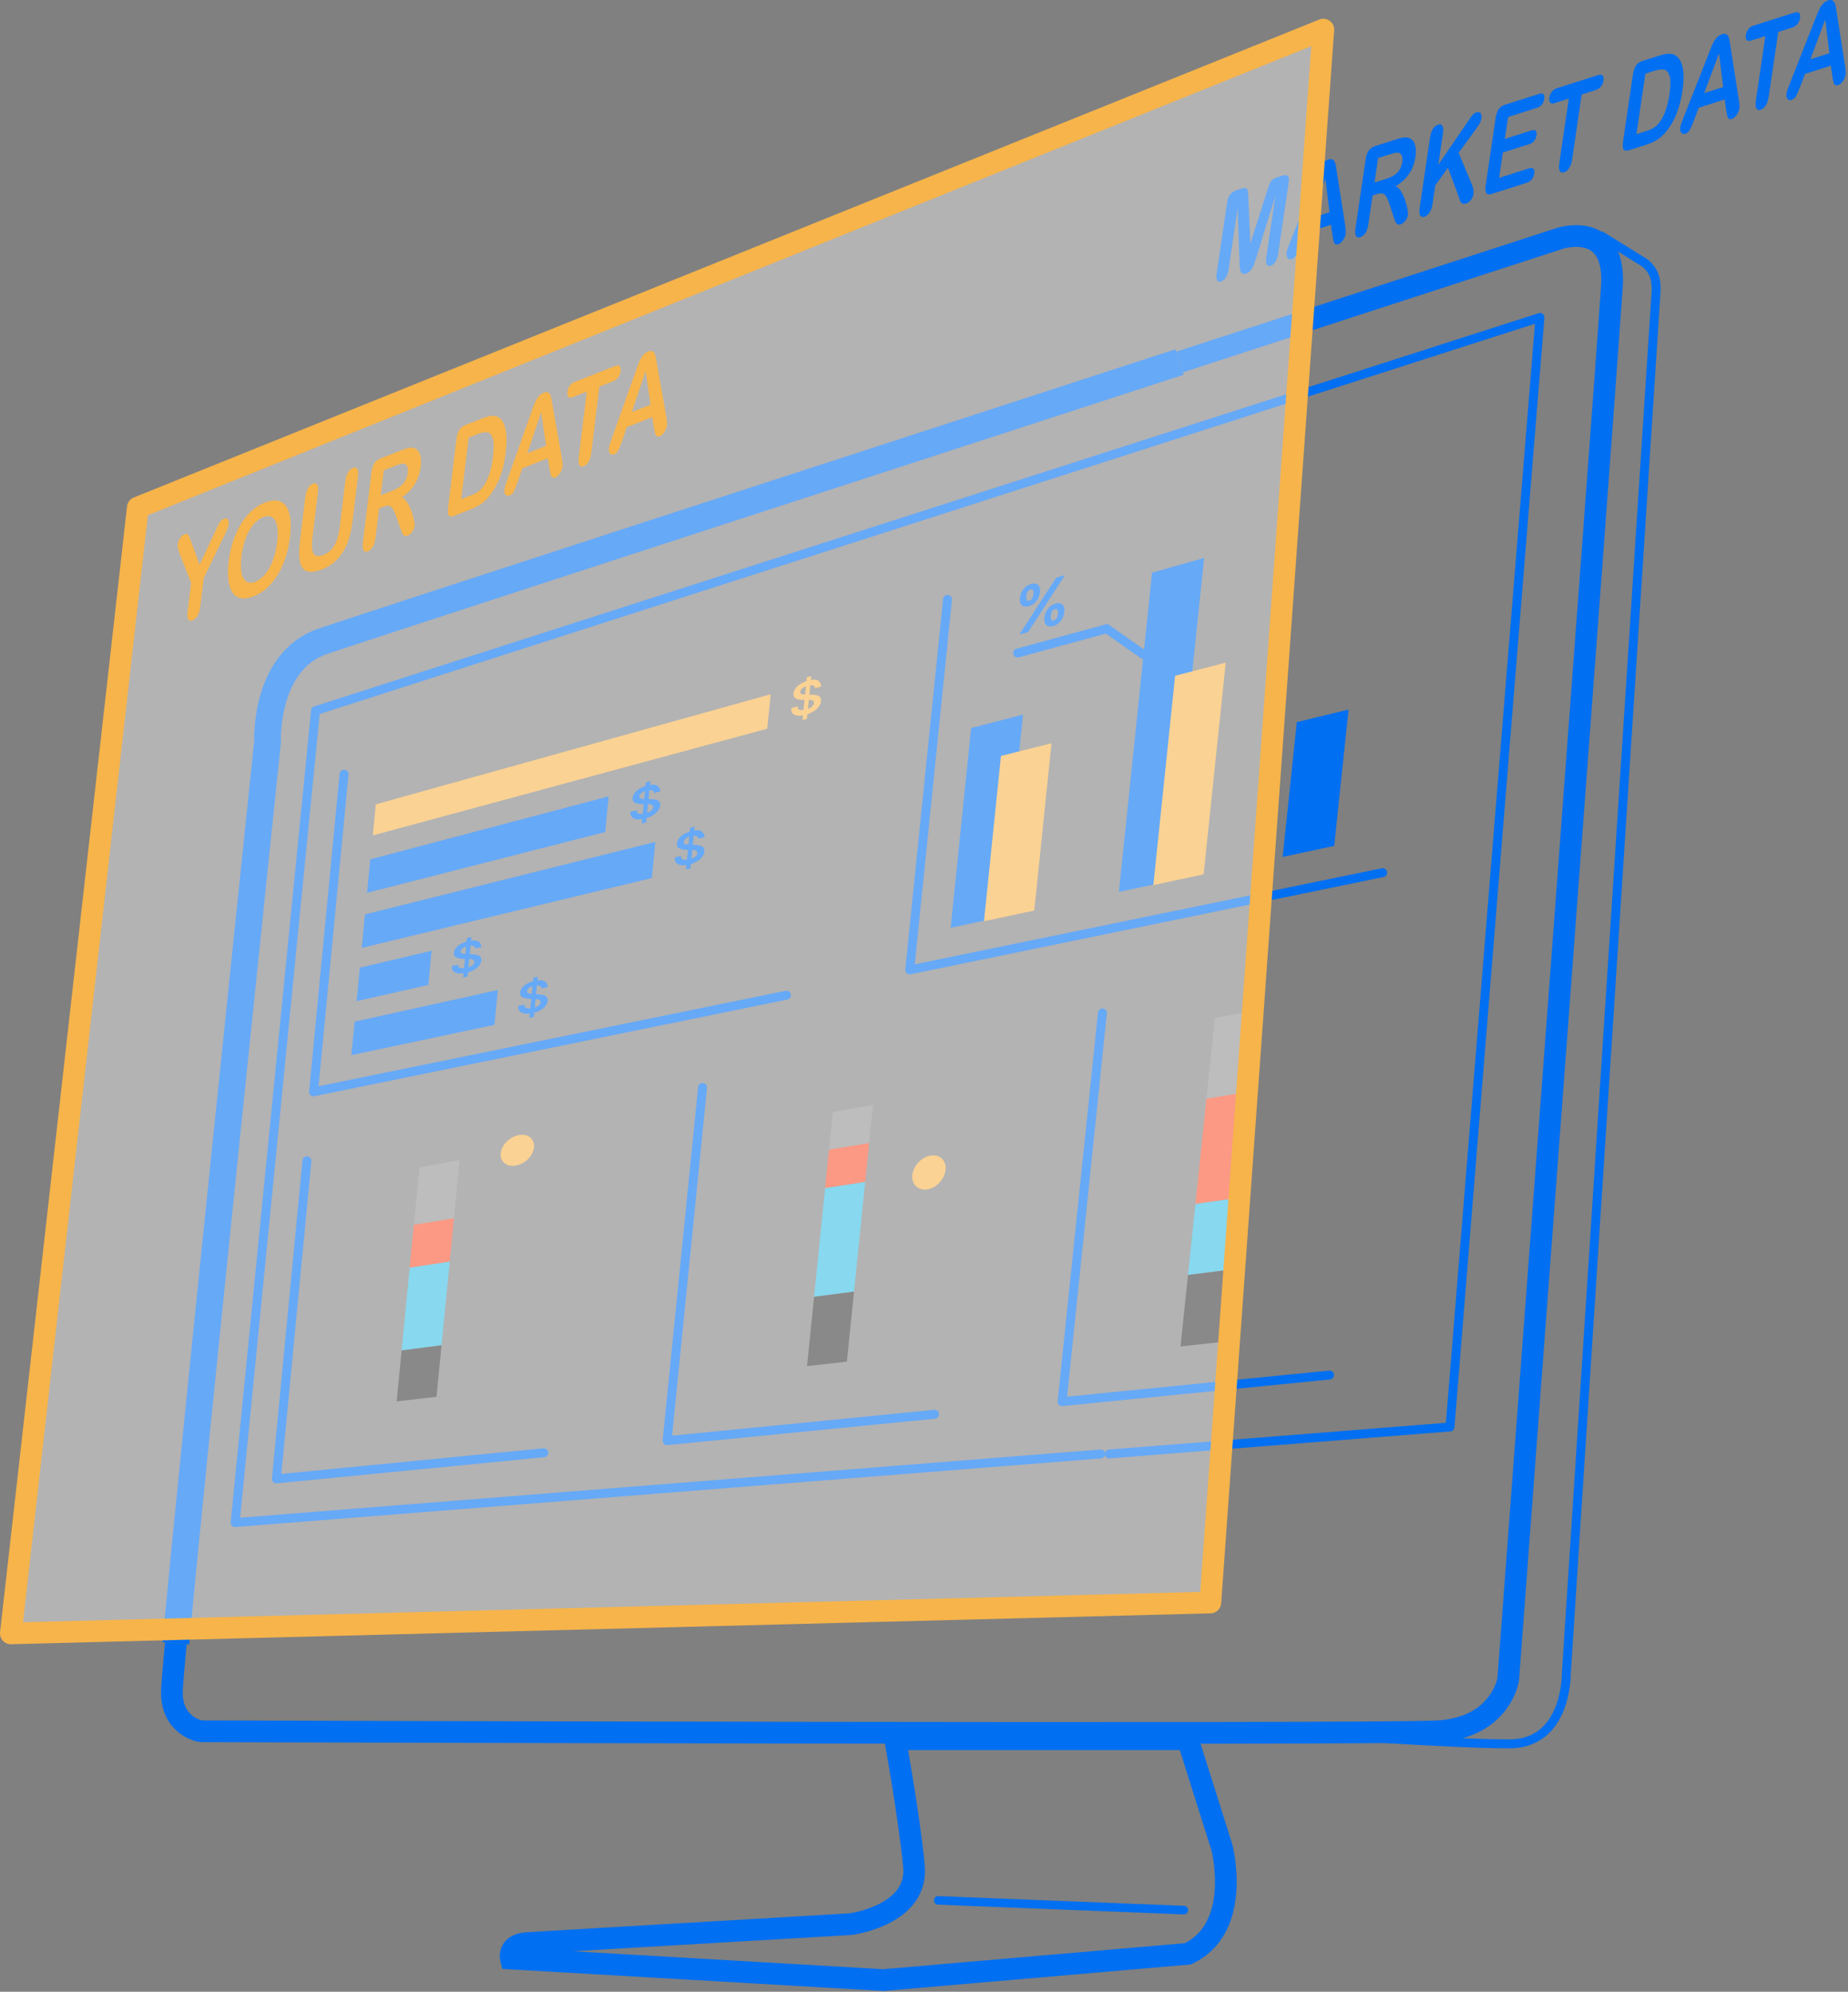 <?xml version="1.0" encoding="UTF-8"?>
<svg width="426px" height="459px" viewBox="0 0 426 459" version="1.1" xmlns="http://www.w3.org/2000/svg" xmlns:xlink="http://www.w3.org/1999/xlink">
    <rect x="0" y="0" width="426" height="459" fill="#808080" stroke="none"/>
    <!-- Generator: Sketch 46 (44423) - http://www.bohemiancoding.com/sketch -->
    <title>Page 1</title>
    <desc>Created with Sketch.</desc>
    <defs></defs>
    <g id="Main" stroke="none" stroke-width="1" fill="none" fill-rule="evenodd">
        <g id="Bison" transform="translate(-274, -8401)">
            <g id="Page-1" transform="translate(276, 8401)">
                <path d="M271.804,400.806 L279.66,425.702 C279.66,425.702 284.536,444.302 271.804,450.262 L201.649,456.312 L115.765,451.345 C115.765,451.345 114.953,448.049 119.558,447.778 C124.163,447.507 194.056,443.421 194.056,443.421 C194.056,443.421 209.768,441.425 208.684,430.047 C207.601,418.67 204.35,400.806 204.35,400.806 L271.804,400.806 Z" id="Stroke-1" stroke="#006FF1" stroke-width="5"></path>
                <path d="M214.286,437.945 L270.899,440.183" id="Stroke-3" stroke="#006FF1" stroke-width="1.974" stroke-linecap="round" stroke-linejoin="round"></path>
                <path d="M367.153,54.386 L376.977,60.477 C376.977,60.477 378.43,61.405 379.207,63.223 C379.984,65.041 379.746,67.401 379.746,67.401 L359.064,385.725 C359.064,385.725 359.283,401.878 345.904,401.878 C332.524,401.878 297.025,399.357 297.025,399.357" id="Stroke-5" stroke="#006FF1" stroke-width="2.053" stroke-linecap="round" stroke-linejoin="round"></path>
                <path d="M269.907,83.426 C189.891,109.436 82.593,144.339 72.477,147.761 C58.808,152.386 59.671,171.03 59.671,171.03 C59.671,171.03 42.687,333.556 38.53,378.71" id="Stroke-7" stroke="#006FF1" stroke-width="6.16"></path>
                <polyline id="Stroke-9" stroke="#006FF1" stroke-width="2.053" stroke-linecap="round" stroke-linejoin="round" points="70.739 163.772 52.207 350.879 251.727 335.068"></polyline>
                <polyline id="Stroke-11" stroke="#006FF1" stroke-width="2.053" stroke-linecap="round" stroke-linejoin="round" points="253.702 335.069 332.261 328.844 352.983 73.159 70.74 163.773"></polyline>
                <path d="M38.53,378.71 C37.95,385.007 37.618,389.036 37.618,390.008 C37.618,397.951 44.304,398.977 44.304,398.977 C44.304,398.977 314.937,399.831 329.451,398.977 C343.964,398.124 345.672,387.025 345.672,387.025 C345.672,387.025 368.371,84.784 369.576,66.021 C370.562,50.685 357.624,54.923 357.624,54.923 C357.624,54.923 318.87,67.511 269.907,83.426" id="Stroke-13" stroke="#006FF1" stroke-width="5"></path>
                <path d="M283.73,60.235 L283.306,47.897 L281.214,62.077 C281.099,62.862 280.887,63.49 280.578,63.962 C280.27,64.434 279.909,64.736 279.495,64.868 C279.094,64.995 278.795,64.906 278.599,64.599 C278.402,64.292 278.362,63.741 278.479,62.947 L280.877,46.693 C281.009,45.797 281.265,45.139 281.645,44.72 C282.025,44.3 282.499,44 283.067,43.82 L283.989,43.526 C284.543,43.35 284.935,43.292 285.165,43.353 C285.395,43.413 285.543,43.606 285.609,43.932 C285.676,44.258 285.725,44.808 285.758,45.581 L286.232,56.154 L290.026,44.223 C290.301,43.352 290.525,42.715 290.699,42.313 C290.873,41.91 291.095,41.599 291.367,41.379 C291.638,41.159 292.05,40.961 292.605,40.785 L293.526,40.492 C294.094,40.311 294.522,40.324 294.81,40.531 C295.098,40.737 295.175,41.289 295.043,42.186 L292.646,58.44 C292.53,59.224 292.318,59.853 292.009,60.325 C291.701,60.797 291.337,61.1 290.916,61.234 C290.522,61.359 290.227,61.266 290.031,60.954 C289.835,60.643 289.795,60.095 289.911,59.31 L292.002,45.13 L287.717,58.966 C287.438,59.865 287.221,60.529 287.066,60.956 C286.91,61.384 286.678,61.803 286.37,62.213 C286.061,62.623 285.676,62.901 285.215,63.048 C284.868,63.158 284.59,63.147 284.38,63.013 C284.171,62.879 284.023,62.67 283.938,62.386 C283.853,62.101 283.801,61.773 283.783,61.4 C283.764,61.028 283.747,60.639 283.73,60.235" id="Fill-15" fill="#006FF1"></path>
                <path d="M300.096,50.327 L304.484,48.931 L303.52,41.158 L300.096,50.327 Z M305.146,54.155 L304.825,51.8 L298.854,53.7 L297.764,56.558 C297.338,57.672 297.002,58.44 296.756,58.862 C296.509,59.283 296.165,59.564 295.724,59.704 C295.35,59.823 295.048,59.737 294.817,59.445 C294.586,59.153 294.507,58.765 294.579,58.279 C294.62,57.999 294.696,57.699 294.807,57.378 C294.918,57.058 295.089,56.607 295.321,56.026 L301.046,41.491 C301.209,41.074 301.406,40.573 301.635,39.988 C301.865,39.403 302.091,38.906 302.314,38.497 C302.536,38.088 302.802,37.73 303.112,37.422 C303.421,37.114 303.78,36.896 304.187,36.766 C304.601,36.634 304.931,36.634 305.176,36.765 C305.42,36.897 305.603,37.108 305.722,37.399 C305.841,37.691 305.93,38.016 305.988,38.376 C306.047,38.736 306.117,39.219 306.2,39.825 L308.082,51.859 C308.233,52.772 308.275,53.458 308.208,53.916 C308.138,54.392 307.931,54.874 307.589,55.361 C307.247,55.848 306.875,56.156 306.474,56.283 C306.24,56.358 306.049,56.363 305.899,56.3 C305.749,56.236 305.632,56.122 305.548,55.957 C305.464,55.792 305.388,55.523 305.319,55.149 C305.25,54.774 305.192,54.443 305.146,54.155 L305.146,54.155 Z" id="Fill-17" fill="#006FF1"></path>
                <path d="M318.432,35.545 L315.687,36.418 L314.854,42.065 L317.519,41.217 C318.234,40.99 318.847,40.712 319.361,40.384 C319.874,40.056 320.289,39.644 320.608,39.146 C320.926,38.649 321.139,38.036 321.247,37.307 C321.331,36.737 321.301,36.268 321.158,35.899 C321.015,35.531 320.776,35.298 320.44,35.2 C320.123,35.105 319.454,35.22 318.432,35.545 M315.456,44.718 L314.414,45.05 L313.44,51.649 C313.312,52.518 313.081,53.202 312.746,53.7 C312.412,54.198 312.024,54.517 311.584,54.657 C311.109,54.808 310.774,54.71 310.577,54.364 C310.379,54.017 310.342,53.428 310.465,52.596 L312.796,36.791 C312.928,35.894 313.168,35.199 313.514,34.706 C313.861,34.213 314.354,33.864 314.996,33.66 L319.835,32.121 C320.503,31.908 321.068,31.766 321.53,31.695 C321.993,31.623 322.396,31.648 322.741,31.77 C323.162,31.894 323.512,32.152 323.792,32.544 C324.072,32.936 324.254,33.437 324.339,34.046 C324.424,34.655 324.412,35.334 324.302,36.081 C324.076,37.613 323.586,38.935 322.833,40.047 C322.08,41.159 321.048,42.106 319.736,42.889 C320.206,43.113 320.624,43.532 320.992,44.145 C321.36,44.758 321.669,45.437 321.919,46.181 C322.169,46.925 322.348,47.611 322.456,48.24 C322.563,48.869 322.598,49.314 322.559,49.576 C322.519,49.847 322.418,50.135 322.255,50.441 C322.092,50.746 321.893,51.01 321.656,51.232 C321.42,51.454 321.161,51.61 320.881,51.699 C320.547,51.805 320.282,51.785 320.088,51.638 C319.893,51.49 319.739,51.275 319.625,50.99 C319.511,50.706 319.362,50.282 319.177,49.717 L318.394,47.322 C318.117,46.44 317.849,45.786 317.59,45.361 C317.332,44.936 317.043,44.681 316.725,44.595 C316.406,44.509 315.983,44.55 315.456,44.718" id="Fill-19" fill="#006FF1"></path>
                <path d="M330.625,30.757 L329.563,37.959 L336.66,27.581 C337.001,27.081 337.285,26.702 337.511,26.443 C337.737,26.184 338.013,26.002 338.341,25.898 C338.768,25.762 339.088,25.827 339.3,26.094 C339.512,26.36 339.581,26.745 339.507,27.25 C339.417,27.857 339.104,28.531 338.569,29.271 L334.245,35.214 L337.181,42.239 C337.39,42.725 337.535,43.161 337.618,43.549 C337.701,43.936 337.712,44.336 337.652,44.747 C337.584,45.204 337.397,45.642 337.09,46.061 C336.783,46.479 336.41,46.758 335.969,46.898 C335.555,47.03 335.236,47.013 335.012,46.849 C334.788,46.684 334.616,46.425 334.496,46.071 C334.376,45.718 334.271,45.395 334.181,45.103 L331.78,38.656 L328.864,42.695 L328.238,46.941 C328.111,47.8 327.877,48.482 327.535,48.987 C327.193,49.492 326.802,49.815 326.361,49.955 C326.107,50.036 325.877,50.02 325.671,49.908 C325.465,49.795 325.322,49.6 325.242,49.323 C325.187,49.091 325.175,48.806 325.206,48.467 C325.237,48.127 325.3,47.631 325.397,46.977 L327.649,31.704 C327.773,30.863 327.998,30.191 328.324,29.686 C328.65,29.182 329.04,28.858 329.494,28.713 C329.942,28.571 330.273,28.663 330.489,28.991 C330.705,29.318 330.75,29.907 330.625,30.757" id="Fill-21" fill="#006FF1"></path>
                <path d="M352.343,24.835 L345.641,26.968 L344.897,32.012 L351.068,30.048 C351.522,29.904 351.84,29.938 352.022,30.152 C352.204,30.366 352.26,30.706 352.191,31.173 C352.122,31.64 351.956,32.056 351.692,32.42 C351.428,32.785 351.066,33.04 350.605,33.187 L344.434,35.151 L343.572,40.994 L350.505,38.788 C350.972,38.639 351.302,38.679 351.494,38.907 C351.687,39.135 351.746,39.501 351.671,40.006 C351.6,40.491 351.423,40.924 351.141,41.303 C350.859,41.682 350.484,41.946 350.017,42.095 L341.932,44.667 C341.284,44.873 340.848,44.821 340.623,44.509 C340.399,44.198 340.352,43.594 340.485,42.697 L342.762,27.256 C342.85,26.658 342.986,26.15 343.169,25.731 C343.351,25.312 343.591,24.974 343.887,24.715 C344.183,24.456 344.541,24.259 344.962,24.126 L352.816,21.626 C353.291,21.475 353.621,21.51 353.808,21.731 C353.995,21.952 354.054,22.301 353.983,22.777 C353.912,23.263 353.739,23.69 353.465,24.057 C353.191,24.425 352.817,24.684 352.343,24.835" id="Fill-23" fill="#006FF1"></path>
                <path d="M365.855,20.749 L362.609,21.782 L360.408,36.705 C360.281,37.564 360.05,38.245 359.715,38.748 C359.38,39.251 358.995,39.571 358.561,39.709 C358.12,39.85 357.792,39.754 357.577,39.422 C357.362,39.089 357.317,38.498 357.442,37.648 L359.643,22.725 L356.397,23.758 C355.89,23.92 355.536,23.883 355.335,23.649 C355.134,23.415 355.071,23.041 355.147,22.527 C355.225,21.995 355.416,21.533 355.719,21.143 C356.021,20.753 356.416,20.481 356.904,20.325 L366.361,17.316 C366.876,17.152 367.235,17.19 367.438,17.427 C367.642,17.665 367.706,18.041 367.63,18.555 C367.554,19.069 367.366,19.522 367.066,19.916 C366.766,20.31 366.363,20.587 365.855,20.749" id="Fill-25" fill="#006FF1"></path>
                <path d="M377.287,16.978 L375.231,30.92 L377.485,30.203 C377.979,30.045 378.369,29.903 378.655,29.777 C378.941,29.65 379.246,29.464 379.568,29.219 C379.891,28.974 380.182,28.681 380.443,28.34 C381.611,26.846 382.408,24.661 382.832,21.784 C383.131,19.757 383.136,18.308 382.848,17.439 C382.559,16.569 382.115,16.099 381.514,16.027 C380.913,15.955 380.159,16.064 379.251,16.353 L377.287,16.978 Z M376.621,14.052 L380.498,12.818 C381.506,12.497 382.352,12.353 383.035,12.385 C383.717,12.417 384.3,12.699 384.781,13.231 C386.041,14.575 386.395,17.116 385.844,20.852 C385.662,22.085 385.419,23.236 385.115,24.303 C384.811,25.37 384.439,26.363 383.998,27.282 C383.557,28.202 383.038,29.063 382.442,29.867 C381.975,30.488 381.486,31.022 380.974,31.469 C380.462,31.917 379.929,32.287 379.373,32.58 C378.818,32.872 378.203,33.126 377.528,33.341 L373.651,34.574 C373.11,34.746 372.719,34.762 372.479,34.62 C372.239,34.478 372.108,34.213 372.086,33.824 C372.064,33.434 372.101,32.908 372.199,32.245 L374.421,17.182 C374.553,16.285 374.793,15.59 375.139,15.097 C375.486,14.604 375.979,14.256 376.621,14.052 L376.621,14.052 Z" id="Fill-27" fill="#006FF1"></path>
                <path d="M390.844,21.451 L395.232,20.055 L394.268,12.282 L390.844,21.451 Z M395.894,25.279 L395.573,22.924 L389.602,24.824 L388.512,27.682 C388.086,28.796 387.75,29.564 387.504,29.986 C387.257,30.407 386.913,30.688 386.472,30.828 C386.098,30.947 385.796,30.861 385.565,30.569 C385.334,30.277 385.255,29.889 385.327,29.403 C385.368,29.123 385.444,28.823 385.555,28.502 C385.666,28.182 385.837,27.731 386.069,27.15 L391.794,12.615 C391.957,12.198 392.154,11.697 392.383,11.112 C392.613,10.527 392.839,10.03 393.062,9.621 C393.284,9.212 393.55,8.854 393.86,8.546 C394.169,8.238 394.528,8.02 394.935,7.89 C395.349,7.758 395.679,7.758 395.924,7.889 C396.168,8.021 396.351,8.232 396.47,8.523 C396.589,8.815 396.678,9.14 396.736,9.5 C396.795,9.86 396.865,10.343 396.948,10.949 L398.83,22.983 C398.981,23.896 399.023,24.582 398.956,25.04 C398.886,25.516 398.679,25.998 398.337,26.485 C397.995,26.972 397.623,27.28 397.222,27.407 C396.988,27.482 396.797,27.487 396.647,27.424 C396.497,27.36 396.38,27.246 396.296,27.081 C396.212,26.916 396.136,26.647 396.067,26.273 C395.998,25.898 395.94,25.567 395.894,25.279 L395.894,25.279 Z" id="Fill-29" fill="#006FF1"></path>
                <path d="M411.169,6.331 L407.923,7.364 L405.722,22.287 C405.595,23.146 405.364,23.827 405.029,24.33 C404.694,24.833 404.309,25.153 403.875,25.291 C403.434,25.432 403.106,25.336 402.891,25.004 C402.676,24.671 402.631,24.08 402.756,23.23 L404.958,8.307 L401.712,9.34 C401.204,9.502 400.85,9.465 400.649,9.231 C400.448,8.997 400.385,8.623 400.461,8.109 C400.539,7.577 400.73,7.115 401.033,6.725 C401.335,6.335 401.73,6.063 402.218,5.907 L411.675,2.898 C412.19,2.734 412.549,2.772 412.752,3.009 C412.956,3.247 413.02,3.623 412.944,4.137 C412.868,4.651 412.68,5.104 412.38,5.498 C412.08,5.892 411.677,6.169 411.169,6.331" id="Fill-31" fill="#006FF1"></path>
                <path d="M415.33,13.66 L419.718,12.264 L418.754,4.491 L415.33,13.66 Z M420.38,17.488 L420.059,15.133 L414.088,17.033 L412.998,19.891 C412.572,21.005 412.236,21.773 411.99,22.195 C411.743,22.616 411.399,22.897 410.958,23.037 C410.584,23.156 410.282,23.07 410.051,22.778 C409.82,22.486 409.741,22.098 409.813,21.612 C409.854,21.332 409.93,21.032 410.041,20.711 C410.152,20.391 410.323,19.94 410.555,19.359 L416.28,4.824 C416.443,4.407 416.64,3.906 416.869,3.321 C417.099,2.736 417.325,2.239 417.548,1.83 C417.77,1.421 418.036,1.063 418.346,0.755 C418.655,0.447 419.014,0.229 419.421,0.099 C419.835,-0.033 420.165,-0.033 420.41,0.098 C420.654,0.23 420.837,0.441 420.956,0.732 C421.075,1.024 421.164,1.349 421.222,1.709 C421.281,2.069 421.351,2.552 421.434,3.158 L423.316,15.192 C423.467,16.105 423.509,16.791 423.442,17.249 C423.372,17.725 423.165,18.207 422.823,18.694 C422.481,19.181 422.109,19.489 421.708,19.616 C421.474,19.691 421.283,19.696 421.133,19.633 C420.983,19.569 420.866,19.455 420.782,19.29 C420.698,19.125 420.622,18.856 420.553,18.482 C420.484,18.107 420.426,17.776 420.38,17.488 L420.38,17.488 Z" id="Fill-33" fill="#006FF1"></path>
                <polyline id="Stroke-35" stroke="#006FF1" stroke-width="2.053" stroke-linecap="round" stroke-linejoin="round" points="77.312 178.407 70.282 251.61 179.283 229.341"></polyline>
                <polygon id="Fill-37" fill="#006FF1" points="137.51 191.737 82.611 205.749 83.355 198.035 138.324 183.519"></polygon>
                <polygon id="Fill-39" fill="#006FF1" points="148.247 202.347 81.387 218.44 82.131 210.725 149.076 194.017"></polygon>
                <polygon id="Fill-41" fill="#006FF1" points="96.73 226.976 80.204 230.716 80.948 222.999 97.495 219.107"></polygon>
                <polygon id="Fill-43" fill="#006FF1" points="111.988 236.167 79.003 243.158 79.748 235.44 112.775 228.145"></polygon>
                <polygon id="Fill-45" fill="#919191" points="102.557 281.658 93.312 283.152 94.691 269 103.957 267.351"></polygon>
                <polygon id="Fill-47" fill="#F95532" points="101.667 290.748 92.436 292.145 93.399 282.261 102.645 280.757"></polygon>
                <polygon id="Fill-49" fill="#39BEE5" points="99.782 310.019 90.58 311.209 92.437 292.146 101.668 290.748"></polygon>
                <polygon id="Fill-51" fill="#3A3A3A" points="98.62 321.887 89.435 322.949 90.579 311.208 99.781 310.018"></polygon>
                <polygon id="Fill-53" fill="#919191" points="198.354 263.418 189.105 264.949 189.988 256.248 199.249 254.632"></polygon>
                <polygon id="Fill-55" fill="#F95532" points="197.441 272.375 188.204 273.818 189.104 264.949 198.354 263.418"></polygon>
                <polygon id="Fill-57" fill="#39BEE5" points="194.865 297.654 185.661 298.852 188.204 273.818 197.441 272.375"></polygon>
                <polygon id="Fill-59" fill="#3A3A3A" points="193.221 313.786 184.039 314.828 185.662 298.853 194.865 297.655"></polygon>
                <polygon id="Fill-61" fill="#919191" points="285.223 252.944 275.977 254.447 278.056 234.588 287.326 232.907"></polygon>
                <polygon id="Fill-63" fill="#F95532" points="282.786 276.157 273.569 277.453 276.108 253.196 285.355 251.682"></polygon>
                <polygon id="Fill-65" fill="#39BEE5" points="281.052 292.665 271.855 293.815 273.568 277.454 282.785 276.157"></polygon>
                <polygon id="Fill-67" fill="#3A3A3A" points="279.307 309.287 270.131 310.289 271.855 293.814 281.052 292.665"></polygon>
                <polyline id="Stroke-69" stroke="#006FF1" stroke-width="2.053" stroke-linecap="round" stroke-linejoin="round" points="216.423 138.138 207.707 223.515 316.728 201.103"></polyline>
                <polygon id="Fill-71" fill="#006FF1" points="233.822 164.684 221.863 167.778 217.148 213.812 229.03 211.28"></polygon>
                <polygon id="Fill-73" fill="#006FF1" points="275.57 128.58 263.569 131.98 255.933 205.542 267.815 203.005"></polygon>
                <polygon id="Fill-75" fill="#006FF1" points="308.871 163.518 296.94 166.41 293.676 197.48 305.559 194.939"></polygon>
                <polyline id="Stroke-77" stroke="#006FF1" stroke-width="2.053" stroke-linecap="round" stroke-linejoin="round" points="261.609 150.862 253.103 144.886 232.575 150.497"></polyline>
                <path d="M241.188,140.376 C240.652,140.527 240.338,141.037 240.249,141.905 C240.16,142.774 240.383,143.133 240.919,142.984 C241.154,142.918 241.359,142.765 241.536,142.522 C241.714,142.28 241.826,141.922 241.875,141.45 C241.923,140.979 241.88,140.665 241.744,140.51 C241.607,140.355 241.423,140.31 241.188,140.376 L241.188,140.376 Z M241.32,139.098 C241.957,138.918 242.471,138.983 242.863,139.292 C243.274,139.608 243.437,140.187 243.35,141.029 C243.263,141.873 242.966,142.591 242.462,143.185 C241.992,143.735 241.433,144.1 240.786,144.279 C240.138,144.459 239.625,144.392 239.244,144.079 C238.833,143.742 238.673,143.153 238.759,142.314 C238.846,141.475 239.139,140.77 239.643,140.199 C240.124,139.644 240.683,139.278 241.32,139.098 L241.32,139.098 Z M236.223,136.899 C236.311,136.04 236.081,135.689 235.534,135.846 C234.997,136 234.684,136.507 234.596,137.364 C234.507,138.232 234.731,138.59 235.267,138.438 C235.815,138.282 236.134,137.769 236.223,136.899 L236.223,136.899 Z M241.497,133.109 L243.494,132.534 L234.997,145.654 L232.987,146.211 L241.497,133.109 Z M235.681,134.572 C235.982,134.485 236.268,134.455 236.537,134.481 C236.805,134.508 237.035,134.599 237.226,134.752 C237.638,135.062 237.801,135.635 237.715,136.472 C237.63,137.299 237.334,138.009 236.83,138.602 C236.36,139.153 235.796,139.521 235.137,139.708 C234.499,139.888 233.991,139.825 233.609,139.517 C233.198,139.185 233.036,138.608 233.12,137.786 C233.206,136.952 233.499,136.25 234.003,135.679 C234.484,135.124 235.043,134.755 235.681,134.572 L235.681,134.572 Z" id="Fill-79" fill="#006FF1"></path>
                <polyline id="Stroke-81" stroke="#006FF1" stroke-width="2.053" stroke-linecap="round" stroke-linejoin="round" points="68.754 267.523 61.712 340.811 123.341 334.79"></polyline>
                <polyline id="Stroke-83" stroke="#006FF1" stroke-width="2.053" stroke-linecap="round" stroke-linejoin="round" points="159.949 250.61 151.785 331.999 213.422 325.923"></polyline>
                <polyline id="Stroke-85" stroke="#006FF1" stroke-width="2.053" stroke-linecap="round" stroke-linejoin="round" points="252.13 233.434 242.832 323.01 304.476 316.879"></polyline>
                <path d="M148.182,186.729 C148.403,186.51 148.524,186.287 148.546,186.06 C148.589,185.629 148.327,185.387 147.761,185.336 L147.382,185.301 L147.185,187.285 C147.63,187.133 147.961,186.948 148.182,186.729 L148.182,186.729 Z M145.761,182.848 C145.546,183.058 145.428,183.269 145.407,183.48 C145.386,183.691 145.435,183.842 145.553,183.932 C145.671,184.022 145.868,184.075 146.145,184.091 L146.498,184.131 L146.679,182.308 C146.283,182.457 145.977,182.637 145.761,182.848 L145.761,182.848 Z M148.541,184.204 C149.132,184.242 149.565,184.371 149.837,184.592 C150.108,184.813 150.22,185.17 150.171,185.662 C150.118,186.2 149.834,186.727 149.323,187.243 C148.76,187.793 148.006,188.219 147.062,188.519 L146.963,189.517 L145.937,189.779 L146.038,188.76 C145.198,188.902 144.532,188.846 144.042,188.59 C143.52,188.313 143.297,187.814 143.368,187.092 L144.799,186.721 C144.763,187.083 144.862,187.325 145.096,187.448 C145.33,187.572 145.685,187.598 146.16,187.527 L146.379,185.331 L145.787,185.297 C145.123,185.265 144.617,185.149 144.271,184.949 C143.927,184.75 143.78,184.383 143.833,183.849 C143.886,183.315 144.165,182.808 144.67,182.326 C145.174,181.845 145.882,181.454 146.794,181.154 L146.879,180.293 L147.907,180.021 L147.821,180.893 C148.605,180.76 149.186,180.827 149.565,181.095 C149.944,181.364 150.159,181.787 150.214,182.362 L148.782,182.738 C148.763,182.522 148.663,182.351 148.482,182.226 C148.299,182.101 148.04,182.049 147.704,182.072 L147.498,184.134 L148.541,184.204 Z" id="Fill-87" fill="#006FF1"></path>
                <path d="M158.378,197.323 C158.598,197.105 158.72,196.881 158.743,196.651 C158.786,196.214 158.525,195.964 157.961,195.901 L157.583,195.859 L157.383,197.868 C157.826,197.723 158.158,197.541 158.378,197.323 L158.378,197.323 Z M155.971,193.339 C155.757,193.549 155.638,193.761 155.616,193.975 C155.595,194.189 155.644,194.342 155.761,194.436 C155.879,194.53 156.076,194.587 156.352,194.608 L156.704,194.655 L156.888,192.809 C156.493,192.952 156.187,193.129 155.971,193.339 L155.971,193.339 Z M158.741,194.768 C159.331,194.817 159.762,194.956 160.033,195.185 C160.303,195.414 160.414,195.778 160.364,196.277 C160.31,196.822 160.026,197.351 159.515,197.865 C158.952,198.413 158.199,198.831 157.258,199.119 L157.157,200.129 L156.132,200.376 L156.235,199.344 C155.397,199.473 154.733,199.403 154.245,199.135 C153.725,198.844 153.503,198.334 153.576,197.602 L155.003,197.253 C154.967,197.619 155.065,197.867 155.298,197.996 C155.531,198.125 155.886,198.158 156.36,198.095 L156.582,195.871 L155.992,195.826 C155.329,195.781 154.826,195.654 154.481,195.444 C154.138,195.236 153.992,194.861 154.046,194.32 C154.1,193.779 154.379,193.269 154.884,192.79 C155.388,192.311 156.095,191.928 157.005,191.64 L157.092,190.768 L158.118,190.511 L158.03,191.395 C158.812,191.273 159.392,191.352 159.769,191.632 C160.146,191.912 160.36,192.345 160.413,192.93 L158.984,193.284 C158.967,193.065 158.867,192.89 158.686,192.759 C158.504,192.629 158.246,192.572 157.91,192.588 L157.701,194.677 L158.741,194.768 Z" id="Fill-89" fill="#006FF1"></path>
                <path d="M106.983,222.375 C107.202,222.169 107.321,221.958 107.343,221.74 C107.383,221.327 107.12,221.09 106.555,221.03 L106.178,220.99 L105.992,222.889 C106.435,222.752 106.764,222.581 106.983,222.375 L106.983,222.375 Z M104.547,218.604 C104.334,218.802 104.216,219.002 104.197,219.204 C104.177,219.406 104.227,219.551 104.345,219.64 C104.463,219.729 104.661,219.784 104.937,219.804 L105.289,219.849 L105.459,218.104 C105.065,218.239 104.761,218.406 104.547,218.604 L104.547,218.604 Z M107.327,219.96 C107.917,220.007 108.349,220.139 108.621,220.356 C108.893,220.574 109.007,220.918 108.961,221.39 C108.91,221.905 108.631,222.405 108.123,222.89 C107.565,223.407 106.816,223.801 105.877,224.071 L105.783,225.026 L104.761,225.258 L104.856,224.282 C104.019,224.402 103.355,224.334 102.864,224.08 C102.343,223.804 102.117,223.321 102.184,222.629 L103.609,222.302 C103.575,222.648 103.675,222.883 103.909,223.005 C104.143,223.128 104.498,223.16 104.971,223.101 L105.177,220.998 L104.586,220.955 C103.924,220.911 103.419,220.79 103.073,220.591 C102.728,220.393 102.579,220.039 102.629,219.527 C102.679,219.016 102.955,218.535 103.455,218.083 C103.956,217.631 104.66,217.269 105.567,216.999 L105.648,216.175 L106.672,215.933 L106.59,216.769 C107.371,216.655 107.951,216.731 108.331,216.996 C108.71,217.261 108.927,217.671 108.985,218.224 L107.559,218.557 C107.539,218.35 107.438,218.184 107.257,218.06 C107.074,217.937 106.816,217.882 106.48,217.897 L106.287,219.872 L107.327,219.96 Z" id="Fill-91" fill="#006FF1"></path>
                <path d="M122.26,231.661 C122.479,231.455 122.599,231.242 122.62,231.02 C122.662,230.599 122.401,230.352 121.838,230.279 L121.461,230.23 L121.27,232.166 C121.712,232.035 122.041,231.867 122.26,231.661 L122.26,231.661 Z M119.842,227.762 C119.629,227.96 119.511,228.162 119.491,228.368 C119.47,228.574 119.52,228.723 119.637,228.816 C119.755,228.909 119.952,228.969 120.227,228.995 L120.578,229.049 L120.753,227.27 C120.36,227.399 120.056,227.564 119.842,227.762 L119.842,227.762 Z M122.61,229.201 C123.198,229.261 123.629,229.404 123.9,229.631 C124.171,229.859 124.283,230.213 124.235,230.693 C124.184,231.219 123.903,231.724 123.396,232.209 C122.838,232.726 122.089,233.114 121.151,233.371 L121.056,234.345 L120.035,234.561 L120.133,233.567 C119.298,233.673 118.636,233.591 118.148,233.321 C117.628,233.03 117.404,232.532 117.474,231.827 L118.895,231.52 C118.86,231.873 118.959,232.115 119.193,232.244 C119.426,232.374 119.779,232.414 120.252,232.363 L120.463,230.22 L119.874,230.164 C119.213,230.106 118.71,229.972 118.366,229.763 C118.022,229.554 117.875,229.189 117.926,228.667 C117.978,228.146 118.254,227.66 118.755,227.208 C119.255,226.756 119.958,226.401 120.864,226.143 L120.947,225.303 L121.968,225.076 L121.884,225.928 C122.664,225.828 123.242,225.916 123.62,226.194 C123.997,226.473 124.213,226.895 124.268,227.462 L122.845,227.773 C122.827,227.561 122.726,227.39 122.545,227.259 C122.364,227.13 122.106,227.069 121.771,227.078 L121.573,229.091 L122.61,229.201 Z" id="Fill-93" fill="#006FF1"></path>
                <polygon id="Fill-95" fill="#F6B44B" points="240.395 171.282 228.737 174.203 224.824 212.298 236.42 209.827"></polygon>
                <polygon id="Fill-97" fill="#F6B44B" points="280.557 152.707 268.884 155.73 263.864 203.974 275.46 201.499"></polygon>
                <path d="M215.966,269.599 C216.188,267.435 214.653,265.955 212.537,266.295 C210.421,266.634 208.528,268.649 208.308,270.796 C208.088,272.945 209.623,274.425 211.737,274.103 C213.85,273.781 215.744,271.764 215.966,269.599" id="Fill-99" fill="#F6B44B"></path>
                <path d="M121.102,264.406 C121.294,262.458 119.729,261.192 117.607,261.578 C115.484,261.964 113.61,263.843 113.42,265.774 C113.23,267.705 114.795,268.971 116.915,268.602 C119.035,268.233 120.91,266.354 121.102,264.406" id="Fill-101" fill="#F6B44B"></path>
                <polygon id="Fill-103" fill="#F6B44B" points="174.863 167.929 83.943 192.525 84.634 185.358 175.661 159.988"></polygon>
                <path d="M185.256,162.746 C185.478,162.518 185.6,162.286 185.624,162.049 C185.669,161.601 185.408,161.352 184.842,161.302 L184.463,161.268 L184.255,163.329 C184.701,163.169 185.034,162.976 185.256,162.746 L185.256,162.746 Z M182.854,158.73 C182.638,158.95 182.518,159.169 182.496,159.388 C182.473,159.608 182.522,159.764 182.64,159.857 C182.757,159.951 182.955,160.004 183.231,160.018 L183.584,160.059 L183.775,158.165 C183.378,158.321 183.071,158.51 182.854,158.73 L182.854,158.73 Z M185.629,160.123 C186.22,160.159 186.652,160.29 186.923,160.517 C187.194,160.744 187.304,161.114 187.253,161.625 C187.196,162.185 186.91,162.734 186.395,163.273 C185.829,163.847 185.072,164.294 184.126,164.613 L184.021,165.649 L182.992,165.928 L183.099,164.869 C182.257,165.022 181.592,164.968 181.102,164.704 C180.582,164.421 180.361,163.903 180.436,163.153 L181.87,162.76 C181.832,163.136 181.93,163.387 182.163,163.512 C182.397,163.639 182.752,163.663 183.228,163.588 L183.459,161.305 L182.866,161.274 C182.202,161.244 181.697,161.126 181.352,160.922 C181.008,160.716 180.863,160.337 180.918,159.781 C180.974,159.226 181.257,158.697 181.764,158.195 C182.272,157.691 182.983,157.281 183.896,156.964 L183.987,156.071 L185.017,155.781 L184.926,156.689 C185.711,156.544 186.292,156.611 186.67,156.887 C187.048,157.165 187.261,157.602 187.313,158.2 L185.877,158.599 C185.86,158.375 185.761,158.197 185.58,158.067 C185.398,157.94 185.139,157.887 184.802,157.912 L184.586,160.055 L185.629,160.123 Z" id="Fill-105" fill="#F6B44B"></path>
                <polygon id="Fill-107" fill-opacity="0.4" fill="#FFFFFF" points="30.098 116.969 303.381 6.821 277.337 369.296 0.828 376.418"></polygon>
                <path d="M41.241,140.969 L42.051,134.335 L39.49,127.806 C39.268,127.215 39.118,126.744 39.039,126.395 C38.959,126.046 38.938,125.724 38.974,125.429 C39.033,124.944 39.214,124.475 39.516,124.021 C39.818,123.567 40.16,123.264 40.541,123.114 C40.942,122.956 41.225,123.001 41.392,123.247 C41.559,123.494 41.789,124.026 42.084,124.842 L44.008,130.128 L47.512,122.704 C47.724,122.249 47.902,121.866 48.046,121.556 C48.19,121.246 48.343,120.948 48.507,120.662 C48.67,120.376 48.841,120.138 49.02,119.95 C49.199,119.762 49.407,119.621 49.644,119.528 C50.011,119.383 50.297,119.435 50.501,119.686 C50.705,119.936 50.779,120.289 50.723,120.746 C50.678,121.116 50.571,121.512 50.401,121.932 C50.23,122.352 49.954,122.95 49.572,123.725 L44.976,133.182 L44.167,139.816 C44.061,140.682 43.844,141.383 43.516,141.919 C43.188,142.456 42.811,142.809 42.384,142.977 C41.95,143.148 41.625,143.074 41.407,142.757 C41.19,142.44 41.134,141.844 41.241,140.969" id="Fill-109" fill="#F6B44B"></path>
                <path d="M61.887,124.944 C62.074,123.413 62.065,122.153 61.86,121.165 C61.656,120.178 61.272,119.521 60.708,119.195 C60.145,118.869 59.453,118.868 58.632,119.192 C58.047,119.422 57.487,119.794 56.953,120.308 C56.418,120.822 55.934,121.454 55.502,122.204 C55.07,122.954 54.693,123.842 54.37,124.87 C54.048,125.898 53.815,127.002 53.671,128.181 C53.526,129.37 53.498,130.404 53.588,131.283 C53.677,132.162 53.872,132.844 54.173,133.328 C54.473,133.811 54.849,134.114 55.3,134.235 C55.751,134.356 56.269,134.301 56.853,134.071 C57.602,133.776 58.323,133.234 59.016,132.444 C59.71,131.655 60.311,130.622 60.82,129.344 C61.329,128.065 61.685,126.599 61.887,124.944 M59.042,115.825 C60.54,115.235 61.772,115.168 62.738,115.625 C63.705,116.082 64.365,117.012 64.719,118.416 C65.072,119.821 65.116,121.617 64.849,123.804 C64.651,125.421 64.321,126.95 63.858,128.391 C63.394,129.832 62.801,131.157 62.079,132.365 C61.356,133.573 60.523,134.608 59.581,135.468 C58.638,136.328 57.598,136.982 56.462,137.43 C55.333,137.875 54.353,138.01 53.525,137.834 C52.696,137.658 52.041,137.207 51.561,136.482 C51.08,135.757 50.77,134.779 50.629,133.549 C50.489,132.319 50.514,130.919 50.706,129.35 C50.902,127.742 51.241,126.205 51.723,124.739 C52.205,123.272 52.806,121.949 53.525,120.769 C54.244,119.59 55.068,118.579 55.996,117.738 C56.923,116.897 57.939,116.26 59.042,115.825" id="Fill-111" fill="#F6B44B"></path>
                <path d="M67.146,124.651 L68.373,114.593 C68.478,113.737 68.689,113.042 69.007,112.51 C69.326,111.977 69.702,111.625 70.135,111.454 C70.588,111.276 70.922,111.348 71.135,111.671 C71.349,111.994 71.404,112.584 71.299,113.44 L70.044,123.726 C69.901,124.896 69.872,125.838 69.957,126.552 C70.042,127.265 70.288,127.748 70.695,127.999 C71.102,128.251 71.719,128.214 72.546,127.888 C73.689,127.437 74.551,126.679 75.131,125.613 C75.711,124.547 76.11,123.12 76.329,121.332 L77.594,110.96 C77.7,110.094 77.91,109.398 78.224,108.871 C78.539,108.344 78.916,107.994 79.356,107.821 C79.796,107.648 80.126,107.719 80.347,108.035 C80.568,108.351 80.626,108.941 80.52,109.807 L79.293,119.865 C79.093,121.501 78.817,122.909 78.463,124.09 C78.11,125.27 77.577,126.394 76.865,127.463 C76.254,128.373 75.58,129.128 74.845,129.725 C74.109,130.323 73.275,130.806 72.342,131.173 C71.233,131.61 70.298,131.813 69.539,131.782 C68.78,131.75 68.192,131.471 67.776,130.942 C67.359,130.414 67.101,129.628 67.004,128.584 C66.906,127.541 66.953,126.23 67.146,124.651" id="Fill-113" fill="#F6B44B"></path>
                <path d="M89.169,107.322 L86.471,108.386 L85.769,114.135 L88.389,113.103 C89.091,112.826 89.694,112.505 90.195,112.14 C90.695,111.775 91.099,111.331 91.403,110.808 C91.707,110.286 91.904,109.653 91.996,108.911 C92.066,108.331 92.026,107.86 91.876,107.498 C91.728,107.136 91.486,106.917 91.15,106.84 C90.835,106.765 90.174,106.926 89.169,107.322 M86.422,116.77 L85.397,117.174 L84.578,123.894 C84.469,124.778 84.255,125.483 83.936,126.007 C83.615,126.532 83.239,126.88 82.805,127.05 C82.338,127.234 82.004,127.158 81.802,126.821 C81.599,126.485 81.549,125.893 81.651,125.047 L83.615,108.953 C83.728,108.04 83.95,107.324 84.281,106.803 C84.614,106.283 85.096,105.899 85.725,105.65 L90.484,103.776 C91.141,103.517 91.698,103.336 92.153,103.233 C92.611,103.13 93.01,103.129 93.355,103.228 C93.773,103.326 94.126,103.563 94.412,103.939 C94.698,104.316 94.888,104.808 94.987,105.417 C95.085,106.026 95.087,106.711 94.993,107.472 C94.803,109.032 94.347,110.397 93.626,111.569 C92.904,112.74 91.903,113.764 90.621,114.641 C91.091,114.836 91.514,115.23 91.892,115.824 C92.27,116.417 92.591,117.081 92.855,117.814 C93.118,118.548 93.311,119.228 93.43,119.855 C93.552,120.483 93.596,120.929 93.562,121.196 C93.528,121.471 93.434,121.769 93.281,122.088 C93.126,122.407 92.933,122.686 92.704,122.926 C92.475,123.165 92.222,123.34 91.947,123.448 C91.618,123.578 91.356,123.575 91.16,123.439 C90.965,123.304 90.806,123.096 90.688,122.817 C90.569,122.538 90.412,122.12 90.216,121.563 L89.389,119.2 C89.096,118.329 88.816,117.688 88.55,117.276 C88.284,116.865 87.993,116.627 87.677,116.561 C87.359,116.496 86.942,116.566 86.422,116.77" id="Fill-115" fill="#F6B44B"></path>
                <path d="M106.044,100.837 L104.312,115.032 L106.528,114.159 C107.014,113.968 107.397,113.799 107.678,113.651 C107.958,113.504 108.256,113.296 108.57,113.028 C108.884,112.76 109.166,112.445 109.417,112.084 C110.541,110.499 111.283,108.243 111.64,105.314 C111.892,103.249 111.865,101.788 111.561,100.93 C111.256,100.073 110.805,99.629 110.209,99.597 C109.613,99.564 108.868,99.724 107.975,100.076 L106.044,100.837 Z M105.32,97.93 L109.133,96.427 C110.124,96.037 110.959,95.835 111.635,95.823 C112.312,95.808 112.895,96.055 113.384,96.559 C114.66,97.831 115.066,100.37 114.602,104.174 C114.449,105.43 114.233,106.605 113.956,107.701 C113.678,108.797 113.331,109.823 112.914,110.781 C112.497,111.737 112.003,112.641 111.43,113.49 C110.981,114.147 110.508,114.719 110.011,115.204 C109.514,115.689 108.994,116.099 108.45,116.43 C107.906,116.761 107.303,117.058 106.639,117.32 L102.827,118.823 C102.295,119.031 101.909,119.073 101.668,118.947 C101.427,118.82 101.291,118.561 101.261,118.169 C101.23,117.778 101.256,117.246 101.339,116.57 L103.21,101.234 C103.322,100.32 103.544,99.603 103.876,99.084 C104.208,98.562 104.69,98.178 105.32,97.93 L105.32,97.93 Z" id="Fill-117" fill="#F6B44B"></path>
                <path d="M119.567,104.444 L123.882,102.744 L122.758,94.97 L119.567,104.444 Z M124.651,107.968 L124.282,105.615 L118.41,107.928 L117.393,110.882 C116.996,112.035 116.68,112.831 116.445,113.273 C116.21,113.714 115.876,114.02 115.442,114.191 C115.075,114.335 114.773,114.269 114.538,113.99 C114.304,113.711 114.216,113.325 114.277,112.83 C114.312,112.545 114.38,112.237 114.483,111.907 C114.586,111.576 114.746,111.11 114.963,110.509 L120.315,95.471 C120.468,95.04 120.651,94.521 120.866,93.916 C121.08,93.311 121.293,92.795 121.505,92.368 C121.717,91.94 121.972,91.561 122.272,91.23 C122.572,90.899 122.922,90.655 123.323,90.497 C123.73,90.336 124.056,90.314 124.301,90.43 C124.547,90.547 124.732,90.748 124.856,91.034 C124.981,91.319 125.076,91.642 125.141,92.001 C125.207,92.36 125.287,92.842 125.382,93.447 L127.508,105.457 C127.678,106.368 127.735,107.056 127.678,107.522 C127.619,108.008 127.425,108.507 127.097,109.021 C126.768,109.536 126.407,109.87 126.013,110.026 C125.783,110.116 125.593,110.134 125.444,110.08 C125.294,110.026 125.176,109.919 125.089,109.758 C125.002,109.598 124.921,109.331 124.844,108.958 C124.768,108.585 124.704,108.255 124.651,107.968 L124.651,107.968 Z" id="Fill-119" fill="#F6B44B"></path>
                <path d="M139.364,87.844 L136.172,89.102 L134.318,104.296 C134.211,105.171 133.997,105.873 133.676,106.402 C133.355,106.932 132.982,107.281 132.555,107.449 C132.121,107.62 131.794,107.545 131.574,107.224 C131.354,106.903 131.296,106.31 131.402,105.445 L133.256,90.251 L130.064,91.508 C129.565,91.705 129.214,91.692 129.009,91.469 C128.805,91.246 128.735,90.873 128.799,90.35 C128.865,89.808 129.044,89.33 129.335,88.916 C129.626,88.503 130.011,88.202 130.491,88.013 L139.791,84.349 C140.296,84.149 140.653,84.163 140.859,84.389 C141.066,84.616 141.138,84.99 141.074,85.513 C141.01,86.037 140.834,86.507 140.545,86.924 C140.257,87.341 139.863,87.647 139.364,87.844" id="Fill-121" fill="#F6B44B"></path>
                <path d="M143.644,94.958 L147.959,93.258 L146.835,85.484 L143.644,94.958 Z M148.728,98.482 L148.359,96.129 L142.487,98.442 L141.47,101.396 C141.073,102.549 140.757,103.345 140.522,103.787 C140.287,104.228 139.953,104.534 139.519,104.705 C139.152,104.849 138.85,104.783 138.615,104.504 C138.381,104.225 138.293,103.839 138.354,103.344 C138.389,103.059 138.457,102.751 138.56,102.421 C138.663,102.09 138.823,101.624 139.04,101.023 L144.392,85.985 C144.545,85.554 144.728,85.035 144.943,84.43 C145.157,83.825 145.37,83.309 145.582,82.882 C145.794,82.454 146.049,82.075 146.349,81.744 C146.649,81.413 146.999,81.169 147.4,81.011 C147.807,80.85 148.133,80.828 148.378,80.944 C148.624,81.061 148.809,81.262 148.933,81.548 C149.058,81.833 149.153,82.156 149.218,82.515 C149.284,82.874 149.364,83.356 149.459,83.961 L151.585,95.971 C151.755,96.882 151.812,97.57 151.755,98.036 C151.696,98.522 151.502,99.021 151.174,99.535 C150.845,100.05 150.484,100.384 150.09,100.54 C149.86,100.63 149.67,100.648 149.521,100.594 C149.371,100.54 149.253,100.433 149.166,100.272 C149.079,100.112 148.998,99.845 148.921,99.472 C148.845,99.099 148.781,98.769 148.728,98.482 L148.728,98.482 Z" id="Fill-123" fill="#F6B44B"></path>
                <polygon id="Stroke-125" stroke="#F6B44B" stroke-width="5" stroke-linecap="round" stroke-linejoin="round" points="29.77 116.969 303.053 6.821 277.009 369.296 0.5 376.418"></polygon>
            </g>
        </g>
    </g>
</svg>